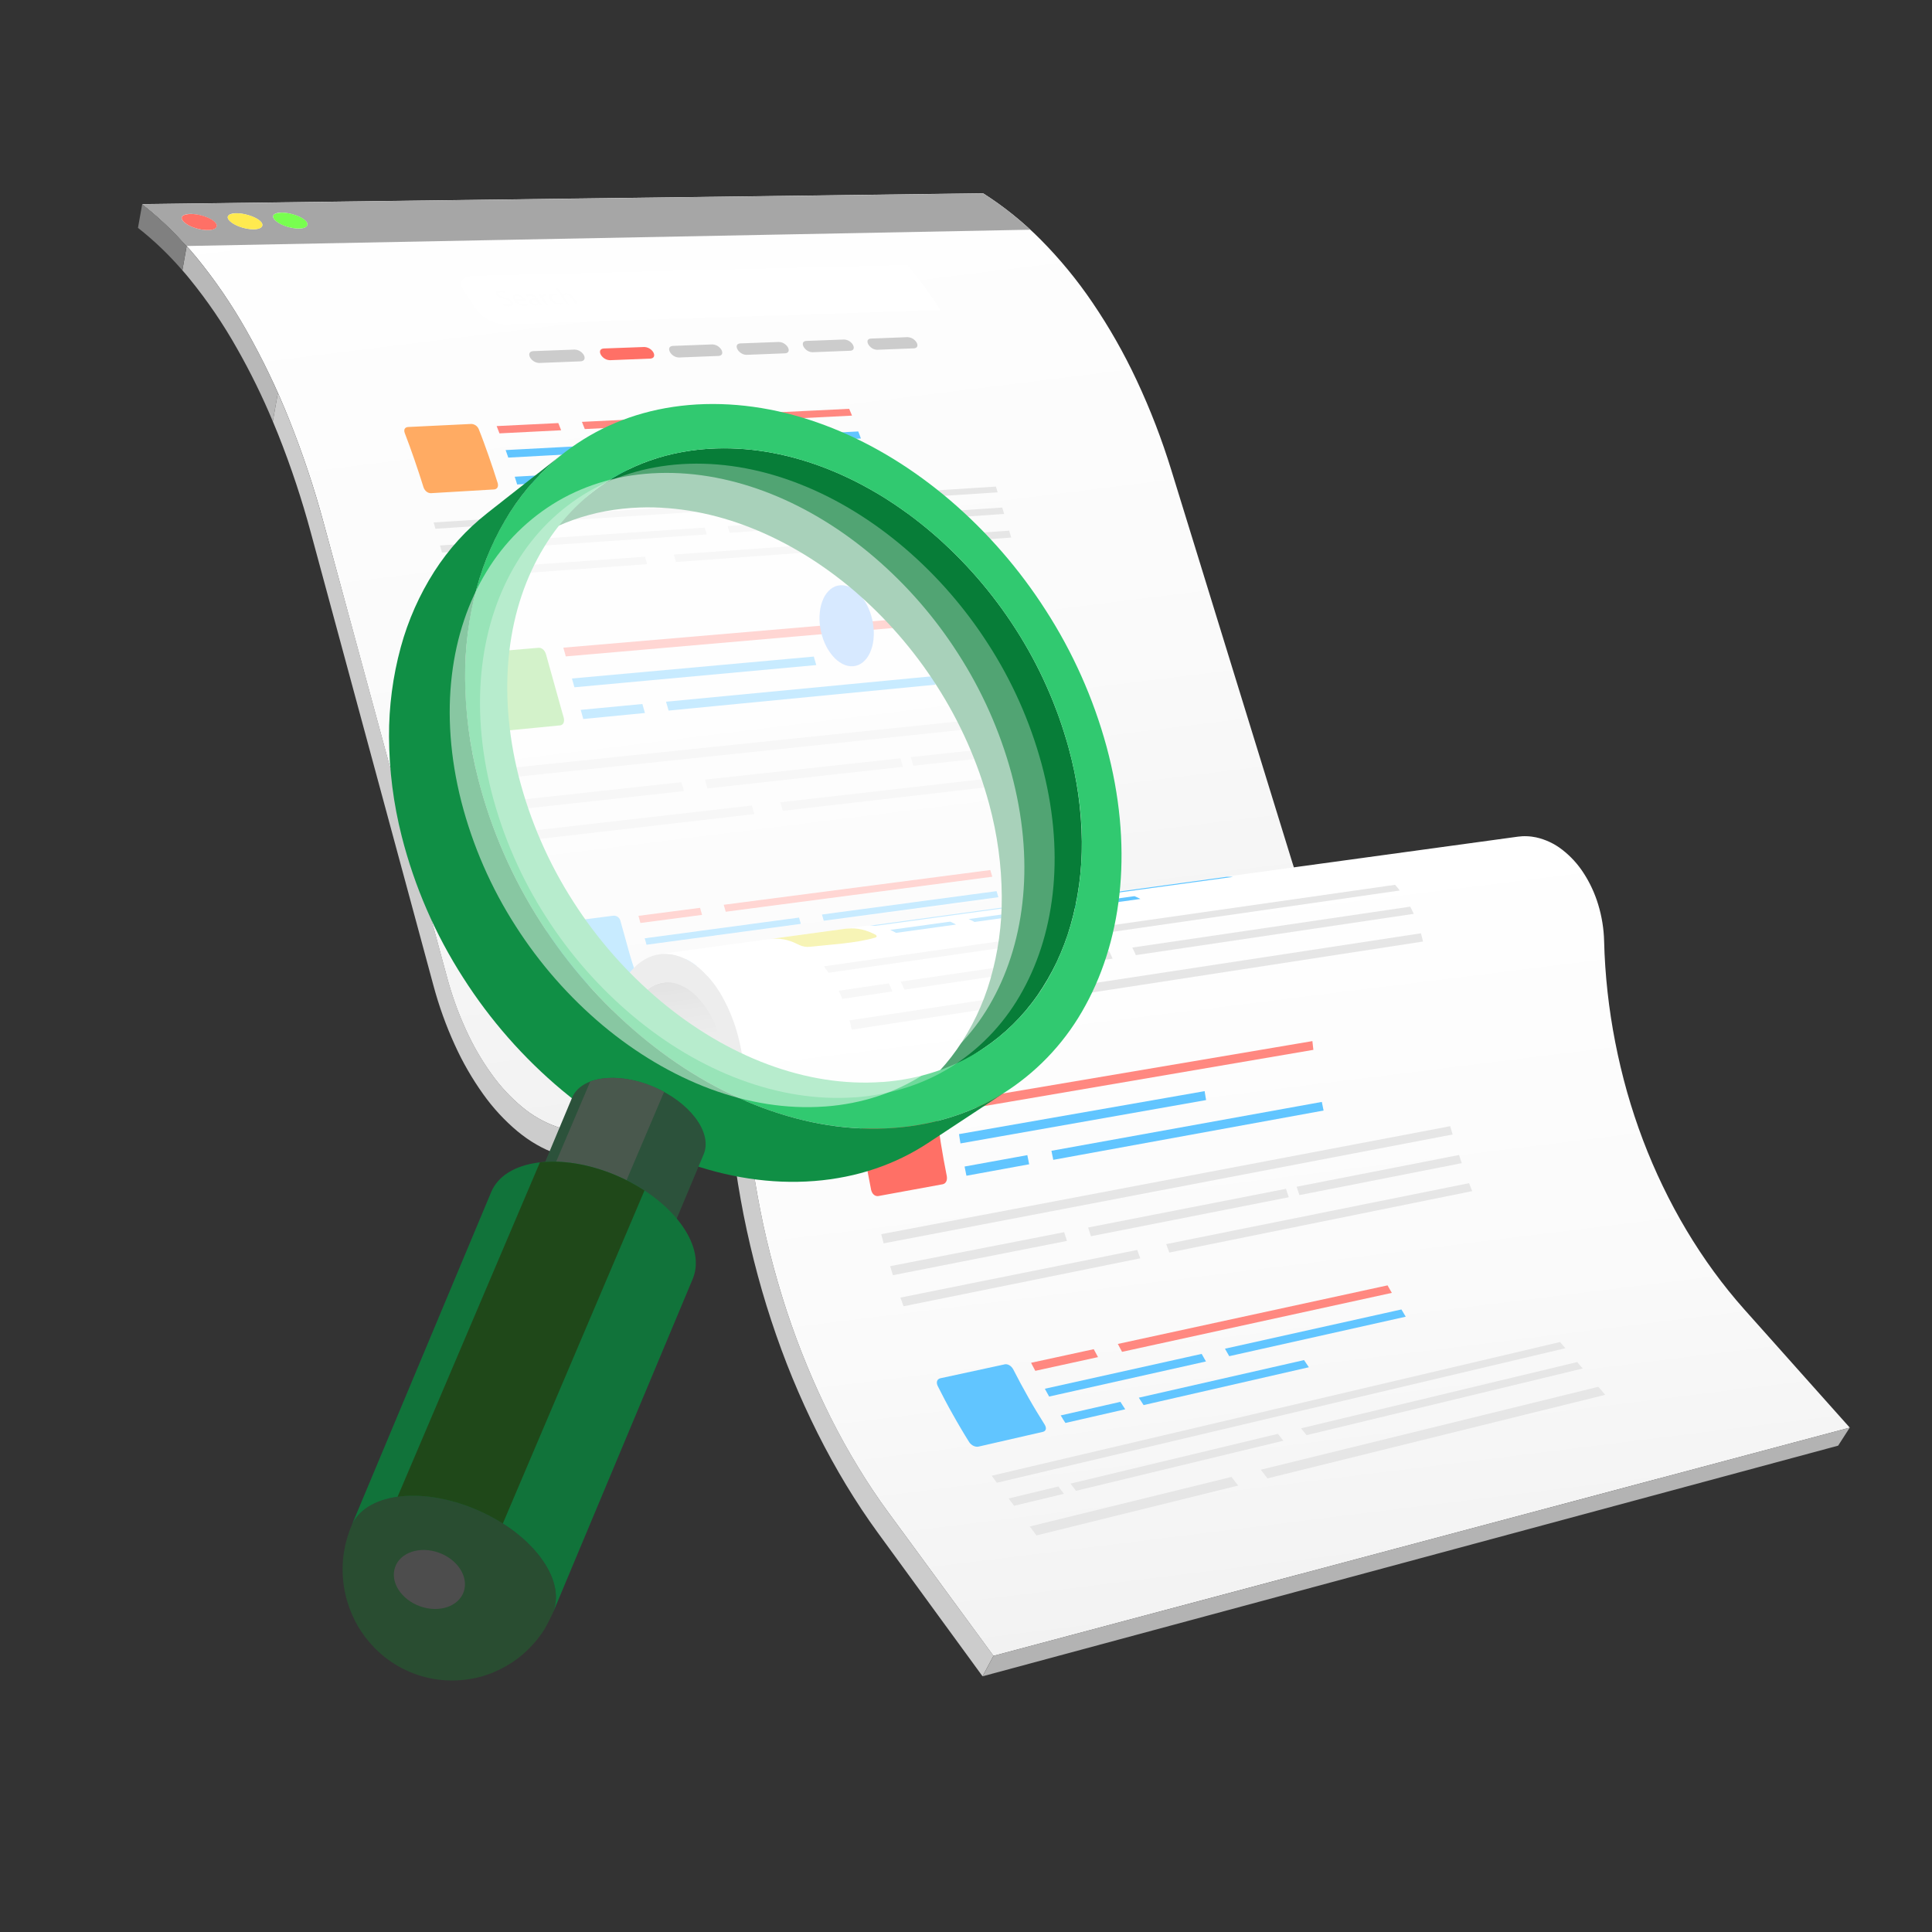 <svg width="48" height="48" viewBox="0 0 48 48" fill="none" xmlns="http://www.w3.org/2000/svg">
<rect x="0" y="0" width="48" height="48" fill="#333333" stroke="none"/>
<path d="M35.282 24.584L14.175 28.025C14.147 28.029 14.119 28.032 14.09 28.033C14.062 28.034 14.033 28.034 14.004 28.031C13.975 28.028 13.945 28.024 13.916 28.017C13.886 28.011 13.856 28.003 13.827 27.993C13.516 27.883 13.227 27.718 12.973 27.506C12.685 27.267 12.43 26.992 12.212 26.687C11.965 26.345 11.753 25.978 11.578 25.593C11.383 25.167 11.224 24.726 11.103 24.273C10.908 23.556 10.666 22.663 10.4 21.684C10.135 20.704 9.847 19.647 9.56 18.589L8.729 15.527L8.047 13.013C7.81 12.133 7.521 11.267 7.183 10.421C6.878 9.656 6.521 8.913 6.115 8.198C5.756 7.564 5.345 6.962 4.885 6.399C4.454 5.878 4.001 5.433 3.533 5.071L24.425 4.802C24.943 5.132 25.424 5.519 25.858 5.956C26.333 6.435 26.764 6.959 27.143 7.519C27.559 8.131 27.925 8.775 28.239 9.446C28.58 10.173 28.869 10.924 29.105 11.693C29.289 12.291 29.521 13.041 29.776 13.868C30.03 14.696 30.311 15.606 30.592 16.516C30.873 17.427 31.157 18.346 31.416 19.188C31.676 20.031 31.915 20.803 32.105 21.421C32.225 21.814 32.385 22.194 32.58 22.555C32.761 22.89 32.979 23.202 33.229 23.487C33.461 23.751 33.726 23.982 34.019 24.174C34.294 24.355 34.597 24.488 34.914 24.57C34.946 24.578 34.977 24.584 35.008 24.588C35.039 24.593 35.07 24.596 35.101 24.597C35.132 24.597 35.163 24.597 35.192 24.597C35.222 24.597 35.252 24.589 35.282 24.584Z" fill="url(#paint0_linear_2445_11877)"/>
<path d="M5.164 5.717C4.779 5.713 4.41 5.473 4.54 5.363C4.717 5.217 5.417 5.43 5.382 5.619C5.371 5.678 5.29 5.715 5.164 5.717ZM6.305 5.698C5.925 5.693 5.555 5.454 5.683 5.346C5.854 5.2 6.548 5.411 6.518 5.6C6.508 5.659 6.428 5.695 6.304 5.697L6.305 5.698ZM7.429 5.679C7.055 5.674 6.685 5.437 6.808 5.33C6.974 5.185 7.662 5.395 7.636 5.583C7.627 5.641 7.549 5.677 7.427 5.679H7.429ZM4.638 6.112L25.597 5.707C25.503 5.621 25.408 5.536 25.312 5.455C25.216 5.374 25.119 5.295 25.022 5.22C24.925 5.145 24.826 5.073 24.727 5.004C24.627 4.935 24.527 4.868 24.426 4.804L3.534 5.073C3.629 5.145 3.723 5.222 3.816 5.302C3.909 5.383 4.002 5.466 4.094 5.552C4.187 5.639 4.278 5.729 4.369 5.823C4.459 5.916 4.549 6.012 4.638 6.112H4.638Z" fill="#A6A6A6"/>
<path d="M26.417 17.654L12.465 19.103C12.471 19.122 12.476 19.141 12.481 19.16C12.486 19.179 12.492 19.198 12.497 19.217C12.502 19.236 12.508 19.255 12.513 19.274C12.518 19.293 12.523 19.312 12.528 19.331L26.48 17.861C26.474 17.844 26.469 17.826 26.464 17.809C26.459 17.792 26.454 17.775 26.449 17.758C26.444 17.74 26.438 17.723 26.433 17.706C26.428 17.689 26.423 17.671 26.417 17.654V17.654Z" fill="#E6E6E6"/>
<path d="M26.634 18.375L22.63 18.812C22.635 18.83 22.64 18.848 22.645 18.866L22.66 18.919C22.666 18.937 22.671 18.954 22.676 18.971C22.681 18.989 22.686 19.006 22.691 19.024L26.696 18.581L26.681 18.53C26.676 18.513 26.67 18.496 26.665 18.479L26.651 18.426C26.646 18.409 26.641 18.392 26.636 18.375L26.634 18.375Z" fill="#E6E6E6"/>
<path d="M22.369 18.841L17.515 19.371C17.52 19.389 17.525 19.407 17.53 19.425C17.535 19.443 17.541 19.461 17.546 19.479L17.561 19.533C17.567 19.551 17.572 19.569 17.577 19.587L22.43 19.05C22.425 19.033 22.42 19.015 22.415 18.998C22.41 18.981 22.405 18.963 22.399 18.944L22.384 18.891C22.379 18.874 22.374 18.856 22.369 18.837V18.841Z" fill="#E6E6E6"/>
<path d="M16.929 19.434L12.685 19.898C12.69 19.916 12.695 19.935 12.7 19.954C12.706 19.973 12.711 19.991 12.716 20.01C12.721 20.029 12.726 20.048 12.731 20.066C12.736 20.085 12.742 20.104 12.747 20.122L16.992 19.653C16.987 19.635 16.982 19.617 16.976 19.599C16.971 19.581 16.966 19.563 16.961 19.545C16.955 19.527 16.951 19.509 16.945 19.491L16.93 19.437L16.929 19.434Z" fill="#E6E6E6"/>
<path d="M26.846 19.082L19.389 19.934C19.394 19.952 19.399 19.97 19.404 19.987L19.419 20.039C19.424 20.057 19.429 20.074 19.434 20.092C19.439 20.109 19.444 20.127 19.449 20.144L26.905 19.281C26.9 19.265 26.895 19.248 26.89 19.232C26.885 19.215 26.88 19.198 26.875 19.182C26.87 19.165 26.865 19.149 26.86 19.132C26.855 19.116 26.85 19.099 26.845 19.082H26.846Z" fill="#E6E6E6"/>
<path d="M18.679 20.015L12.899 20.676L12.915 20.73C12.919 20.749 12.925 20.767 12.93 20.784L12.945 20.839C12.95 20.857 12.955 20.875 12.96 20.893L18.74 20.224L18.725 20.171C18.72 20.154 18.715 20.136 18.71 20.119L18.695 20.066L18.679 20.012V20.015Z" fill="#E6E6E6"/>
<path d="M13.383 16.094L11.81 16.228C11.733 16.24 11.698 16.309 11.721 16.409L11.83 16.803L11.94 17.203C11.977 17.337 12.014 17.471 12.052 17.606C12.089 17.741 12.126 17.877 12.164 18.012C12.196 18.113 12.268 18.177 12.348 18.175L13.921 18.021C13.996 18.008 14.03 17.935 14.006 17.834C13.968 17.7 13.931 17.566 13.893 17.433C13.856 17.299 13.819 17.167 13.782 17.034C13.745 16.902 13.709 16.77 13.672 16.639L13.563 16.249C13.527 16.137 13.447 16.09 13.383 16.094V16.094Z" fill="#82DB67"/>
<path d="M22.751 15.344L13.997 16.091C14.002 16.109 14.007 16.127 14.011 16.145L14.027 16.199L14.042 16.253L14.057 16.308L22.812 15.548L22.797 15.497C22.792 15.48 22.787 15.463 22.782 15.446L22.767 15.395L22.752 15.344H22.751Z" fill="#FF8880"/>
<path d="M20.217 16.313L14.21 16.857C14.215 16.875 14.22 16.893 14.225 16.911C14.23 16.928 14.236 16.948 14.241 16.965C14.246 16.982 14.251 17.002 14.256 17.02C14.261 17.039 14.267 17.058 14.272 17.075L20.279 16.523C20.274 16.505 20.268 16.487 20.263 16.469C20.258 16.45 20.253 16.433 20.248 16.415C20.243 16.396 20.237 16.379 20.232 16.36C20.227 16.342 20.222 16.325 20.217 16.306L20.217 16.313Z" fill="#61C5FF"/>
<path d="M23.18 16.8L16.548 17.434C16.553 17.453 16.558 17.471 16.564 17.49C16.569 17.508 16.575 17.527 16.58 17.544C16.585 17.561 16.59 17.581 16.595 17.598C16.6 17.615 16.606 17.635 16.611 17.654L23.243 17.01L23.227 16.956C23.222 16.938 23.216 16.92 23.211 16.901C23.206 16.883 23.201 16.866 23.196 16.847C23.191 16.828 23.185 16.812 23.18 16.795V16.8Z" fill="#61C5FF"/>
<path d="M15.96 17.491L14.428 17.637C14.433 17.656 14.439 17.675 14.444 17.693C14.449 17.712 14.454 17.731 14.46 17.75L14.476 17.806C14.481 17.825 14.486 17.844 14.491 17.863L16.023 17.714C16.017 17.695 16.012 17.677 16.007 17.658C16.002 17.639 15.996 17.621 15.991 17.602L15.975 17.547C15.97 17.528 15.965 17.509 15.96 17.491Z" fill="#61C5FF"/>
<path d="M24.744 12.089L10.774 12.98C10.778 12.993 10.781 13.007 10.785 13.019C10.789 13.03 10.792 13.046 10.796 13.058C10.8 13.07 10.803 13.085 10.806 13.098L10.818 13.137L24.787 12.232C24.783 12.22 24.779 12.208 24.776 12.196C24.772 12.184 24.768 12.172 24.765 12.16C24.761 12.148 24.758 12.136 24.754 12.124C24.751 12.113 24.747 12.101 24.744 12.089Z" fill="#E6E6E6"/>
<path d="M12.145 13.471L10.933 13.552L10.945 13.596L10.957 13.639C10.961 13.653 10.965 13.668 10.969 13.683L10.981 13.727L12.193 13.644L12.181 13.6C12.177 13.586 12.173 13.571 12.169 13.557L12.157 13.513C12.153 13.499 12.149 13.485 12.145 13.471V13.471Z" fill="#E6E6E6"/>
<path d="M17.509 13.109L12.437 13.451L12.449 13.494L12.461 13.537C12.465 13.552 12.469 13.566 12.473 13.581L12.485 13.624L17.558 13.276C17.554 13.262 17.549 13.249 17.546 13.234L17.534 13.192L17.521 13.15L17.509 13.109Z" fill="#E6E6E6"/>
<path d="M24.901 12.61L18.078 13.07L18.09 13.111L18.102 13.153L18.114 13.195C18.118 13.209 18.122 13.222 18.126 13.237L24.948 12.769L24.936 12.729L24.924 12.689L24.912 12.649C24.908 12.636 24.905 12.622 24.901 12.61V12.61Z" fill="#E6E6E6"/>
<path d="M16.023 13.832L11.107 14.184L11.12 14.231C11.124 14.246 11.129 14.262 11.133 14.278L11.146 14.326C11.151 14.342 11.155 14.358 11.159 14.374L16.075 14.015C16.07 13.999 16.066 13.984 16.062 13.968C16.057 13.953 16.053 13.938 16.049 13.922C16.044 13.907 16.04 13.892 16.035 13.876L16.023 13.831V13.832Z" fill="#E6E6E6"/>
<path d="M25.073 13.184L16.742 13.779C16.746 13.794 16.75 13.809 16.755 13.825L16.768 13.87L16.781 13.916C16.785 13.931 16.79 13.947 16.794 13.962L25.124 13.355L25.11 13.312L25.097 13.268C25.093 13.254 25.089 13.24 25.084 13.226L25.072 13.183L25.073 13.184Z" fill="#E6E6E6"/>
<path d="M11.708 10.533L10.135 10.609C10.074 10.615 10.021 10.657 10.055 10.756C10.097 10.864 10.137 10.974 10.178 11.085C10.218 11.197 10.258 11.308 10.297 11.421C10.336 11.533 10.374 11.647 10.412 11.762C10.45 11.876 10.486 11.992 10.523 12.109C10.554 12.196 10.625 12.253 10.705 12.253L12.279 12.16C12.355 12.151 12.389 12.089 12.365 12.002C12.329 11.886 12.292 11.772 12.254 11.659C12.217 11.546 12.178 11.433 12.139 11.322C12.1 11.21 12.059 11.1 12.02 10.99C11.981 10.881 11.938 10.774 11.896 10.666C11.881 10.627 11.856 10.595 11.822 10.571C11.789 10.548 11.75 10.534 11.71 10.533L11.708 10.533Z" fill="#FFAB63"/>
<path d="M16.401 10.979L12.562 11.182C12.568 11.198 12.573 11.213 12.579 11.229C12.584 11.245 12.59 11.26 12.595 11.275C12.601 11.291 12.606 11.307 12.612 11.322C12.617 11.338 12.623 11.354 12.628 11.369L16.468 11.161C16.462 11.146 16.457 11.131 16.451 11.115L16.435 11.07C16.429 11.055 16.424 11.039 16.418 11.024L16.401 10.979Z" fill="#61C5FF"/>
<path d="M21.323 10.719L16.973 10.949C16.979 10.964 16.984 10.979 16.99 10.994C16.995 11.009 17.001 11.024 17.006 11.039C17.012 11.054 17.017 11.069 17.023 11.085L17.039 11.13L21.389 10.895L21.373 10.851C21.367 10.836 21.362 10.821 21.357 10.806C21.351 10.792 21.346 10.777 21.34 10.762L21.323 10.719Z" fill="#61C5FF"/>
<path d="M14.249 11.76L12.788 11.844C12.793 11.86 12.798 11.876 12.803 11.892C12.808 11.908 12.813 11.924 12.819 11.94L12.834 11.989L12.849 12.037L14.311 11.952L14.296 11.904C14.29 11.888 14.285 11.872 14.28 11.856L14.265 11.808C14.259 11.792 14.254 11.776 14.249 11.76Z" fill="#61C5FF"/>
<path d="M18.755 11.502L14.697 11.734C14.702 11.75 14.707 11.766 14.712 11.782C14.717 11.798 14.722 11.814 14.727 11.83L14.744 11.877L14.759 11.924L18.817 11.687L18.802 11.64C18.796 11.625 18.791 11.609 18.786 11.594L18.771 11.547L18.755 11.501L18.755 11.502Z" fill="#61C5FF"/>
<path d="M21.097 10.157L14.458 10.481L14.476 10.526C14.482 10.54 14.488 10.555 14.493 10.57L14.511 10.615L14.529 10.66L21.168 10.326L21.151 10.284L21.133 10.241L21.115 10.198C21.109 10.184 21.104 10.171 21.097 10.156V10.157Z" fill="#FF8880"/>
<path d="M13.871 10.511L12.339 10.586L12.357 10.631L12.374 10.676C12.38 10.691 12.386 10.706 12.392 10.722L12.409 10.767L13.941 10.69L13.924 10.645C13.918 10.63 13.912 10.615 13.906 10.6L13.889 10.555C13.883 10.54 13.877 10.526 13.871 10.511Z" fill="#FF8880"/>
<path d="M16.887 27.583C16.858 27.588 16.83 27.59 16.801 27.591C16.772 27.593 16.743 27.592 16.714 27.59C16.684 27.587 16.654 27.583 16.625 27.577C16.595 27.57 16.564 27.562 16.535 27.553L16.487 27.537L16.439 27.52L16.392 27.501L16.344 27.482C16.316 27.467 16.316 27.467 16.311 27.443C16.34 27.419 16.34 27.419 17.958 27.158C18.038 27.148 18.119 27.156 18.196 27.182C18.211 27.189 18.227 27.195 18.243 27.201L18.291 27.219L18.339 27.236L18.387 27.252C18.417 27.261 18.447 27.269 18.478 27.275C18.536 27.287 18.596 27.291 18.655 27.289C18.684 27.288 18.713 27.285 18.741 27.28L16.887 27.583Z" fill="#B85CFF"/>
<path d="M27.361 25.658L18.588 27.075L18.622 27.09L18.656 27.104L18.69 27.118L18.724 27.131L27.5 25.709L27.465 25.697L27.43 25.685L27.395 25.672L27.361 25.658H27.361Z" fill="#FF7066"/>
<path d="M25.105 26.23L19.073 27.213C19.084 27.213 19.095 27.213 19.107 27.213L19.141 27.212L19.174 27.209C19.185 27.209 19.196 27.206 19.207 27.204L25.241 26.221C25.23 26.222 25.218 26.224 25.207 26.225C25.195 26.226 25.184 26.227 25.173 26.228L25.138 26.23L25.105 26.23Z" fill="#61C5FF"/>
<path d="M28.242 23.254L14.306 25.279C14.313 25.294 14.32 25.309 14.328 25.324C14.335 25.339 14.342 25.354 14.35 25.369L14.372 25.413L14.395 25.457L28.333 23.415C28.325 23.401 28.317 23.387 28.31 23.375C28.302 23.363 28.295 23.348 28.287 23.335C28.28 23.322 28.272 23.308 28.265 23.295C28.257 23.282 28.25 23.268 28.242 23.254H28.242Z" fill="#E6E6E6"/>
<path d="M15.845 25.695L14.633 25.876C14.641 25.89 14.649 25.903 14.658 25.916C14.666 25.929 14.675 25.943 14.684 25.956L14.711 25.995L14.738 26.034L15.95 25.851L15.923 25.813L15.897 25.774C15.888 25.761 15.88 25.747 15.87 25.735C15.86 25.722 15.853 25.707 15.845 25.695Z" fill="#E6E6E6"/>
<path d="M21.205 24.895L16.137 25.653L16.164 25.692L16.189 25.732L16.216 25.77L16.243 25.809L21.311 25.046C21.302 25.034 21.294 25.021 21.284 25.009L21.258 24.971L21.231 24.934L21.205 24.895Z" fill="#E6E6E6"/>
<path d="M28.574 23.792L21.772 24.808L21.797 24.847L21.824 24.884C21.833 24.897 21.841 24.909 21.851 24.921C21.86 24.934 21.868 24.946 21.877 24.958L28.68 23.933L28.654 23.898C28.645 23.887 28.636 23.875 28.627 23.863L28.6 23.828L28.574 23.792H28.574Z" fill="#E6E6E6"/>
<path d="M19.918 25.647L15.001 26.401L15.028 26.435L15.054 26.47L15.081 26.503L15.11 26.537L20.028 25.779L19.999 25.747L19.971 25.714L19.943 25.681L19.914 25.648L19.918 25.647Z" fill="#E6E6E6"/>
<path d="M28.951 24.262L20.638 25.537L20.665 25.57L20.693 25.603L20.721 25.635L20.75 25.667L29.065 24.384L29.036 24.354L29.007 24.324C28.997 24.314 28.988 24.303 28.978 24.293C28.969 24.283 28.959 24.273 28.95 24.262H28.951Z" fill="#E6E6E6"/>
<path d="M15.241 22.75L13.669 22.953C13.591 22.968 13.553 23.029 13.572 23.111L13.629 23.321C13.648 23.389 13.667 23.457 13.685 23.524C13.703 23.59 13.721 23.655 13.739 23.719C13.756 23.783 13.774 23.846 13.79 23.909C13.802 23.951 13.814 23.993 13.826 24.035C13.839 24.076 13.851 24.118 13.864 24.16C13.877 24.201 13.89 24.241 13.903 24.282C13.915 24.324 13.93 24.364 13.943 24.404C13.978 24.493 14.053 24.546 14.134 24.54L15.706 24.319C15.781 24.304 15.813 24.238 15.784 24.147C15.77 24.108 15.757 24.068 15.744 24.027C15.73 23.987 15.717 23.946 15.705 23.906C15.692 23.866 15.678 23.825 15.667 23.783C15.656 23.741 15.643 23.7 15.631 23.658C15.614 23.598 15.597 23.536 15.579 23.472C15.562 23.409 15.544 23.345 15.526 23.279L15.47 23.079C15.451 23.011 15.432 22.942 15.412 22.872C15.402 22.834 15.379 22.802 15.348 22.78C15.316 22.758 15.279 22.747 15.241 22.751L15.241 22.75Z" fill="#61C5FF"/>
<path d="M19.851 22.797L16.018 23.312C16.022 23.325 16.026 23.339 16.029 23.352L16.041 23.392L16.052 23.433L16.063 23.472L19.896 22.953C19.893 22.941 19.889 22.927 19.886 22.915L19.874 22.876L19.863 22.837C19.859 22.824 19.855 22.81 19.852 22.797H19.851Z" fill="#61C5FF"/>
<path d="M24.759 22.14L20.422 22.721L20.433 22.76L20.444 22.799L20.455 22.838L20.466 22.876L24.804 22.291L24.793 22.253C24.789 22.241 24.785 22.228 24.782 22.216L24.77 22.178C24.767 22.165 24.763 22.153 24.759 22.14Z" fill="#61C5FF"/>
<path d="M17.664 23.744L16.204 23.946L16.221 23.996L16.238 24.047C16.244 24.063 16.25 24.08 16.255 24.096L16.273 24.146L17.733 23.942L17.715 23.893C17.709 23.877 17.703 23.86 17.698 23.844C17.692 23.827 17.686 23.811 17.68 23.794C17.675 23.777 17.669 23.761 17.664 23.744Z" fill="#61C5FF"/>
<path d="M22.159 23.122L18.111 23.682L18.128 23.732C18.134 23.748 18.139 23.765 18.145 23.782C18.151 23.798 18.157 23.814 18.162 23.831L18.18 23.88L22.227 23.314C22.221 23.298 22.215 23.283 22.21 23.267C22.204 23.251 22.198 23.235 22.192 23.219C22.187 23.203 22.181 23.187 22.175 23.171C22.17 23.154 22.164 23.138 22.159 23.122Z" fill="#61C5FF"/>
<path d="M24.604 21.616L17.981 22.479C17.985 22.493 17.989 22.508 17.993 22.523C17.997 22.537 18.002 22.552 18.006 22.566C18.009 22.58 18.014 22.595 18.018 22.609C18.022 22.624 18.026 22.638 18.03 22.652L24.653 21.782L24.641 21.742C24.637 21.728 24.633 21.715 24.629 21.7C24.624 21.686 24.621 21.673 24.616 21.659C24.612 21.644 24.608 21.631 24.604 21.617V21.616Z" fill="#FF8880"/>
<path d="M17.393 22.555L15.862 22.754C15.866 22.769 15.87 22.784 15.875 22.799L15.887 22.843C15.891 22.858 15.895 22.872 15.899 22.887L15.911 22.931L17.442 22.73C17.438 22.715 17.434 22.701 17.43 22.686C17.425 22.672 17.422 22.657 17.417 22.643L17.405 22.599C17.401 22.585 17.397 22.57 17.393 22.555Z" fill="#FF8880"/>
<path d="M13.304 7.444C13.17 7.45 13.2 7.498 13.229 7.525C13.273 7.569 13.357 7.563 13.355 7.515C13.355 7.506 13.351 7.498 13.346 7.491L13.338 7.479L13.33 7.467L13.322 7.455L13.314 7.443L13.304 7.444ZM12.85 7.353C12.799 7.356 12.786 7.384 12.811 7.434L12.988 7.429C12.973 7.405 12.953 7.386 12.929 7.372C12.905 7.359 12.878 7.352 12.85 7.352V7.353ZM13.03 7.602C12.816 7.602 12.706 7.402 12.755 7.344C12.814 7.277 13.014 7.338 13.069 7.463L12.835 7.47C12.863 7.511 12.904 7.541 12.952 7.554C12.999 7.568 13.05 7.565 13.095 7.545L13.13 7.581C13.098 7.595 13.064 7.602 13.03 7.602ZM13.093 7.367L13.057 7.335C13.077 7.319 13.238 7.253 13.352 7.414C13.357 7.423 13.363 7.431 13.369 7.44L13.386 7.465L13.403 7.492L13.421 7.518C13.439 7.545 13.453 7.565 13.469 7.584L13.416 7.585L13.389 7.551H13.387C13.369 7.624 13.213 7.602 13.158 7.519C13.128 7.472 13.126 7.416 13.29 7.41V7.409V7.407C13.269 7.378 13.237 7.357 13.201 7.35C13.166 7.343 13.129 7.351 13.099 7.37L13.093 7.367ZM13.467 7.359H13.469C13.463 7.335 13.465 7.294 13.537 7.299L13.546 7.31L13.553 7.322L13.561 7.333L13.569 7.345C13.513 7.337 13.479 7.365 13.524 7.432L13.548 7.468L13.573 7.505L13.597 7.541L13.621 7.578L13.561 7.58L13.53 7.532L13.498 7.485L13.467 7.438C13.456 7.423 13.446 7.407 13.435 7.391C13.412 7.358 13.395 7.335 13.375 7.308L13.428 7.306L13.467 7.36L13.467 7.359ZM13.922 7.576C13.726 7.574 13.584 7.383 13.655 7.318C13.695 7.283 13.784 7.289 13.835 7.304C13.839 7.315 13.844 7.331 13.847 7.342C13.756 7.315 13.662 7.333 13.716 7.426C13.77 7.518 13.89 7.561 13.97 7.52C13.981 7.531 13.995 7.547 14.006 7.557C13.979 7.569 13.951 7.575 13.922 7.576H13.922ZM12.619 7.572C12.727 7.566 12.672 7.498 12.652 7.48C12.618 7.454 12.577 7.438 12.535 7.431C12.469 7.416 12.402 7.394 12.353 7.346C12.305 7.297 12.296 7.233 12.403 7.223C12.447 7.219 12.491 7.224 12.534 7.237C12.537 7.249 12.541 7.264 12.545 7.277C12.475 7.254 12.364 7.252 12.39 7.31C12.412 7.359 12.485 7.377 12.538 7.39C12.591 7.402 12.706 7.43 12.743 7.52C12.787 7.626 12.612 7.63 12.507 7.593L12.495 7.55C12.535 7.565 12.577 7.572 12.619 7.572ZM14.083 7.564C14.061 7.531 14.039 7.497 14.016 7.464C13.993 7.431 13.971 7.397 13.948 7.365C13.925 7.332 13.903 7.299 13.88 7.267C13.857 7.234 13.834 7.202 13.811 7.17L13.871 7.168L13.901 7.209L13.93 7.251C13.94 7.265 13.949 7.278 13.959 7.292C13.969 7.307 13.979 7.319 13.988 7.334C13.992 7.259 14.138 7.264 14.228 7.363C14.236 7.371 14.246 7.384 14.253 7.394L14.28 7.434L14.307 7.475L14.333 7.515L14.36 7.556L14.3 7.558C14.292 7.545 14.283 7.531 14.274 7.518L14.247 7.479L14.22 7.44L14.194 7.401C14.121 7.299 14.023 7.314 14.015 7.356C14.014 7.363 14.015 7.371 14.017 7.378C14.02 7.386 14.023 7.392 14.028 7.398L14.055 7.439C14.064 7.453 14.074 7.466 14.082 7.48L14.108 7.521C14.118 7.535 14.127 7.548 14.135 7.563L14.075 7.564H14.083ZM22.541 6.583L11.733 6.854C11.368 6.892 11.446 7.105 11.525 7.229C11.55 7.264 11.575 7.301 11.6 7.337C11.625 7.373 11.65 7.41 11.675 7.447C11.7 7.484 11.724 7.521 11.749 7.558C11.773 7.596 11.798 7.633 11.822 7.671C12.009 7.917 12.246 8.043 12.546 8.059L24.649 7.662C24.977 7.617 24.86 7.38 24.794 7.279C24.99 7.607 24.732 7.655 24.649 7.662L23.371 7.704C23.305 7.603 23.238 7.505 23.171 7.408C23.103 7.311 23.035 7.215 22.966 7.121C22.897 7.028 22.827 6.936 22.757 6.846C22.686 6.756 22.615 6.668 22.543 6.583L22.541 6.583Z" fill="white"/>
<path d="M14.277 8.685L13.245 8.724C13.109 8.735 13.133 8.866 13.221 8.945C13.269 8.991 13.332 9.016 13.398 9.018L14.43 8.977C14.557 8.966 14.55 8.842 14.452 8.756C14.403 8.712 14.341 8.687 14.277 8.685Z" fill="#CCCCCC"/>
<path d="M16.008 8.621L14.999 8.658C14.865 8.67 14.892 8.799 14.979 8.877C15.026 8.922 15.088 8.947 15.152 8.949L16.161 8.909C16.285 8.898 16.277 8.777 16.18 8.69C16.132 8.648 16.071 8.623 16.008 8.621Z" fill="#FF7066"/>
<path d="M17.7 8.557L16.713 8.594C16.584 8.606 16.61 8.733 16.696 8.811C16.743 8.855 16.804 8.88 16.867 8.882L17.855 8.843C17.977 8.832 17.967 8.712 17.871 8.627C17.824 8.584 17.764 8.56 17.701 8.557H17.7Z" fill="#CCCCCC"/>
<path d="M19.355 8.496L18.39 8.532C18.259 8.543 18.291 8.67 18.376 8.746C18.422 8.789 18.482 8.814 18.544 8.816L19.509 8.778C19.628 8.767 19.617 8.648 19.521 8.564C19.475 8.523 19.416 8.498 19.355 8.496Z" fill="#CCCCCC"/>
<path d="M20.974 8.435L20.03 8.47C19.902 8.482 19.935 8.606 20.019 8.682C20.064 8.725 20.123 8.749 20.184 8.751L21.128 8.714C21.244 8.704 21.232 8.586 21.138 8.503C21.093 8.462 21.034 8.438 20.974 8.435Z" fill="#CCCCCC"/>
<path d="M22.558 8.376L21.634 8.412C21.509 8.424 21.543 8.548 21.626 8.621C21.67 8.663 21.728 8.688 21.789 8.69L22.712 8.654C22.826 8.643 22.813 8.527 22.719 8.445C22.674 8.404 22.617 8.381 22.558 8.378V8.376Z" fill="#CCCCCC"/>
<path d="M4.733 5.316C4.449 5.328 4.498 5.447 4.572 5.516C4.803 5.731 5.396 5.793 5.385 5.602C5.378 5.467 5.024 5.312 4.733 5.316H4.733Z" fill="#FF7066"/>
<path d="M5.869 5.3C5.59 5.311 5.641 5.43 5.715 5.498C5.947 5.711 6.532 5.773 6.519 5.583C6.509 5.448 6.157 5.295 5.869 5.3Z" fill="#FFEA4F"/>
<path d="M6.992 5.284C6.716 5.295 6.769 5.413 6.844 5.481C7.076 5.692 7.655 5.754 7.637 5.565C7.625 5.432 7.275 5.279 6.992 5.284Z" fill="#78FF4F"/>
<path d="M16.474 24.411L37.788 21.392C37.643 21.413 37.505 21.467 37.382 21.549C37.254 21.635 37.142 21.745 37.052 21.873C36.953 22.015 36.876 22.172 36.824 22.338C36.765 22.524 36.731 22.718 36.722 22.913C36.722 22.932 36.72 22.955 36.719 22.98C36.718 23.005 36.717 23.034 36.715 23.061C36.714 23.088 36.713 23.115 36.712 23.142C36.71 23.169 36.709 23.19 36.708 23.209C36.698 23.461 36.655 23.71 36.58 23.951C36.515 24.163 36.419 24.364 36.294 24.548C36.184 24.711 36.046 24.853 35.886 24.965C35.737 25.07 35.567 25.14 35.388 25.171L14.29 28.706C14.461 28.675 14.622 28.6 14.756 28.486C14.909 28.356 15.037 28.197 15.133 28.018C15.248 27.804 15.334 27.575 15.389 27.337C15.454 27.057 15.489 26.77 15.492 26.482C15.492 26.461 15.492 26.434 15.492 26.405C15.492 26.376 15.492 26.344 15.494 26.312C15.495 26.281 15.494 26.248 15.495 26.219C15.497 26.19 15.495 26.163 15.495 26.142C15.498 25.919 15.525 25.696 15.577 25.479C15.622 25.293 15.692 25.115 15.785 24.949C15.863 24.808 15.966 24.683 16.09 24.582C16.201 24.491 16.334 24.433 16.474 24.411Z" fill="url(#paint1_linear_2445_11877)"/>
<path d="M6.116 8.199C5.757 7.565 5.345 6.963 4.885 6.4C4.803 6.301 4.721 6.206 4.638 6.113L4.531 6.715C4.594 6.787 4.657 6.861 4.718 6.937C5.156 7.476 5.549 8.053 5.89 8.66C6.222 9.244 6.518 9.849 6.778 10.469L6.904 9.762C6.668 9.228 6.404 8.706 6.116 8.199Z" fill="#B8B8B8"/>
<path d="M24.319 40.641C24.117 40.367 23.853 40.005 23.571 39.622L22.73 38.474C22.465 38.113 22.23 37.793 22.07 37.575C21.807 37.216 21.556 36.839 21.317 36.445C21.078 36.052 20.853 35.645 20.641 35.224C20.429 34.802 20.231 34.37 20.048 33.924C19.864 33.479 19.697 33.027 19.544 32.565C19.392 32.102 19.256 31.633 19.135 31.157C19.015 30.682 18.911 30.2 18.823 29.715C18.735 29.23 18.663 28.743 18.609 28.255C18.556 27.768 18.517 27.279 18.497 26.794C18.482 26.433 18.427 26.074 18.334 25.725C18.248 25.404 18.125 25.094 17.966 24.803C17.828 24.547 17.652 24.314 17.444 24.113C17.25 23.932 17.039 23.803 16.818 23.74C16.599 23.674 16.364 23.685 16.152 23.771C15.947 23.854 15.763 24.005 15.607 24.212C15.451 24.419 15.325 24.68 15.235 24.984C15.14 25.319 15.09 25.665 15.087 26.013C15.087 26.034 15.087 26.06 15.087 26.089C15.087 26.118 15.087 26.15 15.085 26.182C15.083 26.214 15.085 26.245 15.085 26.275C15.085 26.304 15.085 26.329 15.085 26.351C15.083 26.611 15.046 26.87 14.974 27.12C14.918 27.323 14.825 27.515 14.7 27.684C14.585 27.832 14.451 27.938 14.304 27.992C14.151 28.047 13.984 28.047 13.831 27.992C13.52 27.882 13.231 27.717 12.976 27.505C12.689 27.266 12.434 26.991 12.216 26.686C11.969 26.343 11.757 25.977 11.582 25.592C11.387 25.166 11.228 24.724 11.107 24.272C10.912 23.555 10.67 22.662 10.404 21.683C10.139 20.703 9.851 19.646 9.564 18.588L8.733 15.526L8.047 13.013C7.809 12.133 7.521 11.267 7.183 10.421C7.093 10.197 7 9.977 6.904 9.762L6.778 10.469C6.822 10.573 6.865 10.679 6.908 10.785C7.23 11.593 7.504 12.419 7.73 13.26C7.917 13.949 8.15 14.812 8.408 15.764C8.666 16.717 8.95 17.766 9.234 18.815L10.069 21.898C10.333 22.873 10.574 23.764 10.767 24.478C10.903 24.985 11.08 25.48 11.298 25.957C11.493 26.389 11.731 26.801 12.006 27.186C12.25 27.529 12.536 27.838 12.858 28.108C13.162 28.358 13.485 28.546 13.817 28.661C14.02 28.735 14.243 28.736 14.447 28.664C14.643 28.593 14.822 28.454 14.975 28.258C15.127 28.062 15.254 27.807 15.343 27.508C15.439 27.174 15.489 26.829 15.492 26.482C15.492 26.46 15.492 26.434 15.492 26.405C15.492 26.375 15.492 26.343 15.494 26.312C15.495 26.28 15.494 26.248 15.495 26.219C15.497 26.189 15.495 26.163 15.495 26.142C15.498 25.879 15.536 25.618 15.608 25.366C15.667 25.157 15.763 24.961 15.892 24.787C16.009 24.632 16.149 24.519 16.303 24.457C16.463 24.394 16.639 24.387 16.803 24.438C16.98 24.494 17.14 24.591 17.273 24.721C17.429 24.872 17.56 25.047 17.663 25.239C17.782 25.458 17.874 25.69 17.938 25.93C18.008 26.192 18.049 26.46 18.06 26.73C18.081 27.241 18.121 27.755 18.178 28.268C18.235 28.782 18.312 29.294 18.403 29.804C18.494 30.314 18.605 30.821 18.731 31.321C18.857 31.821 19 32.317 19.16 32.803C19.32 33.289 19.496 33.768 19.688 34.235C19.88 34.701 20.089 35.16 20.311 35.603C20.533 36.046 20.771 36.478 21.021 36.892C21.271 37.305 21.536 37.706 21.812 38.084L22.468 38.983L23.305 40.131L24.049 41.15C24.25 41.425 24.387 41.613 24.411 41.647L24.683 41.139L24.319 40.641Z" fill="#CCCCCC"/>
<path d="M3.533 5.072L3.428 5.661C3.828 5.976 4.197 6.329 4.53 6.716L4.637 6.114C4.301 5.733 3.932 5.384 3.533 5.072Z" fill="#808080"/>
<path d="M16.391 23.706L37.716 20.786C37.752 20.781 37.789 20.778 37.825 20.776C37.862 20.775 37.899 20.774 37.937 20.776C37.974 20.778 38.012 20.78 38.05 20.785C38.087 20.79 38.126 20.796 38.164 20.804C38.4 20.857 38.621 20.961 38.812 21.11C39.02 21.271 39.2 21.467 39.343 21.689C39.501 21.931 39.623 22.196 39.707 22.474C39.797 22.77 39.847 23.078 39.854 23.389C39.864 23.806 39.893 24.225 39.939 24.644C39.985 25.062 40.049 25.48 40.13 25.894C40.211 26.308 40.309 26.719 40.423 27.125C40.538 27.53 40.67 27.931 40.819 28.323C40.967 28.714 41.133 29.1 41.314 29.474C41.494 29.848 41.691 30.215 41.902 30.568C42.113 30.921 42.339 31.264 42.578 31.591C42.817 31.918 43.071 32.233 43.335 32.53L43.998 33.273L44.843 34.221C45.125 34.537 45.391 34.835 45.592 35.06C45.794 35.285 45.932 35.441 45.957 35.469L24.683 41.139L24.319 40.642C24.117 40.367 23.852 40.006 23.571 39.622L22.73 38.474C22.465 38.114 22.23 37.793 22.07 37.575C21.807 37.217 21.556 36.839 21.317 36.446C21.077 36.052 20.852 35.645 20.64 35.224C20.429 34.802 20.231 34.37 20.048 33.925C19.864 33.48 19.697 33.028 19.544 32.565C19.392 32.102 19.256 31.633 19.135 31.158C19.014 30.682 18.911 30.2 18.823 29.716C18.735 29.231 18.663 28.743 18.609 28.256C18.556 27.768 18.517 27.279 18.497 26.794C18.482 26.433 18.427 26.074 18.333 25.726C18.248 25.404 18.124 25.094 17.966 24.803C17.828 24.547 17.652 24.314 17.444 24.114C17.25 23.932 17.039 23.803 16.817 23.74C16.781 23.73 16.745 23.721 16.708 23.713C16.672 23.707 16.635 23.702 16.601 23.7C16.531 23.694 16.461 23.696 16.391 23.706L16.391 23.706Z" fill="url(#paint2_linear_2445_11877)"/>
<path d="M38.762 33.342L24.639 36.664L24.671 36.708L24.703 36.752L24.735 36.796L24.767 36.839L38.892 33.496L38.859 33.458L38.825 33.42L38.793 33.382L38.761 33.343L38.762 33.342Z" fill="#E6E6E6"/>
<path d="M26.296 36.931L25.058 37.229C25.069 37.244 25.08 37.258 25.091 37.273L25.125 37.318L25.16 37.364C25.171 37.379 25.183 37.395 25.195 37.411L26.433 37.113L26.398 37.067L26.363 37.021L26.329 36.977L26.296 36.933V36.931Z" fill="#E6E6E6"/>
<path d="M31.748 35.624L26.596 36.86L26.628 36.903C26.64 36.918 26.651 36.932 26.662 36.947L26.697 36.993L26.732 37.039L31.885 35.794L31.849 35.75L31.814 35.706L31.781 35.664L31.747 35.623L31.748 35.624Z" fill="#E6E6E6"/>
<path d="M39.185 33.84L32.324 35.486L32.357 35.527L32.391 35.569L32.426 35.612L32.462 35.656L39.323 34L39.287 33.959L39.252 33.918L39.218 33.879L39.185 33.84H39.185Z" fill="#E6E6E6"/>
<path d="M30.592 36.695L25.583 37.925L25.625 37.979L25.667 38.035L25.709 38.091L25.751 38.147L30.762 36.908L30.72 36.854L30.677 36.8L30.635 36.746L30.594 36.692L30.592 36.695Z" fill="#E6E6E6"/>
<path d="M39.712 34.454L31.323 36.515L31.364 36.568L31.406 36.622C31.42 36.64 31.434 36.657 31.449 36.676L31.491 36.73L39.881 34.654C39.867 34.637 39.853 34.62 39.838 34.604L39.796 34.554L39.754 34.505L39.712 34.457L39.712 34.454Z" fill="#E6E6E6"/>
<path d="M24.961 33.897L23.357 34.244C23.298 34.261 23.246 34.32 23.296 34.432C23.357 34.553 23.419 34.673 23.481 34.792C23.544 34.911 23.608 35.028 23.674 35.144C23.739 35.26 23.805 35.376 23.873 35.49C23.94 35.604 24.009 35.717 24.079 35.829C24.135 35.91 24.225 35.956 24.309 35.941L25.914 35.573C25.989 35.551 26.006 35.483 25.958 35.4C25.888 35.29 25.82 35.178 25.752 35.066C25.684 34.953 25.617 34.84 25.552 34.724C25.487 34.61 25.423 34.494 25.36 34.377C25.297 34.259 25.235 34.141 25.174 34.022C25.117 33.918 25.026 33.884 24.961 33.896L24.961 33.897Z" fill="#61C5FF"/>
<path d="M29.855 33.637L25.959 34.503L25.985 34.551C25.994 34.568 26.003 34.584 26.012 34.6L26.039 34.648L26.065 34.697L29.962 33.825L29.935 33.778L29.908 33.731C29.899 33.716 29.89 33.7 29.882 33.684C29.873 33.669 29.863 33.653 29.855 33.638L29.855 33.637Z" fill="#61C5FF"/>
<path d="M34.818 32.533L30.434 33.508L30.46 33.554C30.469 33.57 30.478 33.586 30.487 33.601C30.495 33.616 30.505 33.632 30.514 33.648L30.54 33.694L34.925 32.713C34.916 32.698 34.907 32.683 34.898 32.668C34.89 32.653 34.88 32.639 34.872 32.624L34.845 32.578L34.818 32.533L34.818 32.533Z" fill="#61C5FF"/>
<path d="M27.838 34.828L26.352 35.166L26.382 35.212L26.41 35.261L26.44 35.307L26.47 35.353L27.956 35.013L27.926 34.967L27.896 34.922L27.867 34.876L27.838 34.83L27.838 34.828Z" fill="#61C5FF"/>
<path d="M32.399 33.791L28.294 34.725L28.323 34.771L28.353 34.817L28.382 34.862L28.413 34.909L32.518 33.969L32.489 33.925L32.459 33.881L32.43 33.837L32.4 33.793L32.399 33.791Z" fill="#61C5FF"/>
<path d="M34.476 31.934L27.772 33.39L27.799 33.439C27.807 33.456 27.816 33.472 27.824 33.488L27.851 33.537C27.859 33.554 27.868 33.57 27.877 33.586L34.58 32.121C34.571 32.106 34.563 32.09 34.553 32.075L34.526 32.028L34.5 31.982C34.491 31.966 34.483 31.951 34.474 31.935L34.476 31.934Z" fill="#FF8880"/>
<path d="M27.174 33.52L25.617 33.858L25.642 33.908L25.669 33.958L25.695 34.008L25.722 34.058L27.28 33.717C27.271 33.701 27.263 33.684 27.253 33.668L27.227 33.619C27.218 33.602 27.209 33.586 27.2 33.569L27.173 33.52H27.174Z" fill="#FF8880"/>
<path d="M36.031 27.98L21.894 30.663C21.899 30.681 21.903 30.701 21.909 30.72C21.914 30.739 21.919 30.758 21.924 30.777L21.939 30.834C21.944 30.853 21.949 30.872 21.954 30.891L36.09 28.186C36.084 28.169 36.079 28.152 36.075 28.135C36.07 28.118 36.065 28.101 36.06 28.084C36.055 28.066 36.05 28.049 36.045 28.032L36.031 27.98Z" fill="#E6E6E6"/>
<path d="M36.249 28.696L32.215 29.484L32.232 29.536L32.249 29.588C32.255 29.606 32.261 29.623 32.266 29.64C32.272 29.658 32.278 29.675 32.284 29.692L36.317 28.898L36.3 28.847L36.282 28.797L36.266 28.746L36.249 28.696Z" fill="#E6E6E6"/>
<path d="M31.95 29.536L27.035 30.497C27.041 30.515 27.046 30.534 27.052 30.552C27.058 30.569 27.064 30.588 27.069 30.606C27.075 30.623 27.081 30.642 27.086 30.66L27.104 30.714L32.019 29.745L32.002 29.693C31.996 29.676 31.99 29.658 31.984 29.641C31.979 29.624 31.973 29.606 31.967 29.589L31.95 29.537V29.536Z" fill="#E6E6E6"/>
<path d="M26.44 30.613L22.115 31.458C22.121 31.477 22.127 31.495 22.133 31.514C22.139 31.533 22.144 31.552 22.15 31.57L22.167 31.626L22.185 31.682L26.508 30.83C26.502 30.812 26.496 30.794 26.491 30.776C26.485 30.758 26.479 30.74 26.473 30.722C26.468 30.704 26.462 30.686 26.456 30.668L26.439 30.614L26.44 30.613Z" fill="#E6E6E6"/>
<path d="M36.498 29.396L28.973 30.91L28.993 30.962C28.999 30.98 29.006 30.997 29.012 31.015C29.018 31.032 29.025 31.049 29.032 31.067C29.038 31.084 29.045 31.102 29.052 31.119L36.576 29.593C36.57 29.577 36.563 29.561 36.557 29.544C36.55 29.527 36.544 29.511 36.537 29.495L36.518 29.445L36.499 29.396H36.498Z" fill="#E6E6E6"/>
<path d="M28.253 31.055L22.371 32.238L22.39 32.292C22.396 32.31 22.403 32.329 22.41 32.346C22.416 32.363 22.423 32.383 22.429 32.4C22.436 32.417 22.442 32.437 22.449 32.454L28.331 31.262C28.324 31.244 28.317 31.227 28.311 31.209C28.305 31.192 28.298 31.174 28.291 31.157L28.272 31.103L28.253 31.049V31.055Z" fill="#E6E6E6"/>
<path d="M23.104 27.422L21.496 27.693C21.416 27.712 21.37 27.793 21.378 27.898C21.394 28.037 21.412 28.177 21.431 28.315C21.451 28.454 21.471 28.593 21.493 28.733C21.515 28.871 21.538 29.01 21.563 29.148C21.588 29.287 21.615 29.425 21.643 29.563C21.668 29.666 21.737 29.725 21.819 29.716L23.424 29.422C23.502 29.403 23.54 29.326 23.523 29.221C23.496 29.085 23.47 28.948 23.445 28.812C23.42 28.676 23.397 28.539 23.375 28.401C23.353 28.265 23.333 28.127 23.314 27.99C23.295 27.852 23.277 27.715 23.261 27.578C23.242 27.458 23.169 27.413 23.105 27.422L23.104 27.422Z" fill="#FF7066"/>
<path d="M32.606 25.866L23.72 27.37C23.722 27.39 23.724 27.409 23.727 27.428C23.729 27.447 23.731 27.467 23.733 27.486C23.736 27.505 23.738 27.524 23.74 27.544C23.742 27.563 23.744 27.582 23.747 27.601L32.631 26.083C32.629 26.065 32.627 26.047 32.624 26.029C32.622 26.011 32.62 25.993 32.618 25.975L32.612 25.921C32.61 25.902 32.608 25.885 32.606 25.866L32.606 25.866Z" fill="#FF8880"/>
<path d="M29.93 27.109L23.826 28.177L23.835 28.235C23.838 28.254 23.841 28.273 23.844 28.293C23.847 28.312 23.85 28.331 23.853 28.35C23.856 28.37 23.859 28.389 23.863 28.408L29.965 27.331C29.962 27.312 29.959 27.294 29.956 27.277L29.947 27.223L29.938 27.168C29.935 27.15 29.932 27.132 29.93 27.114V27.109Z" fill="#61C5FF"/>
<path d="M32.84 27.377L26.123 28.591C26.127 28.609 26.13 28.628 26.134 28.647C26.138 28.666 26.142 28.685 26.145 28.703C26.149 28.723 26.153 28.741 26.157 28.76C26.161 28.779 26.165 28.797 26.168 28.816L32.884 27.591L32.873 27.537C32.869 27.519 32.865 27.501 32.862 27.483L32.851 27.429C32.847 27.411 32.844 27.393 32.84 27.375V27.377Z" fill="#61C5FF"/>
<path d="M25.524 28.699L23.965 28.982L23.976 29.039C23.98 29.058 23.983 29.077 23.988 29.097C23.991 29.116 23.995 29.134 23.999 29.154C24.003 29.173 24.007 29.192 24.011 29.211L25.57 28.926C25.566 28.908 25.562 28.889 25.558 28.87C25.555 28.851 25.551 28.832 25.547 28.813C25.543 28.794 25.539 28.776 25.535 28.757C25.532 28.738 25.528 28.719 25.524 28.7V28.699Z" fill="#61C5FF"/>
<path d="M34.66 21.983L20.467 24.009C20.477 24.021 20.487 24.034 20.497 24.047L20.526 24.086C20.536 24.099 20.545 24.113 20.555 24.126C20.564 24.139 20.574 24.153 20.583 24.167L34.777 22.124C34.768 22.112 34.758 22.1 34.749 22.088C34.739 22.076 34.729 22.064 34.719 22.052C34.709 22.04 34.7 22.028 34.69 22.017C34.68 22.006 34.67 21.994 34.66 21.983Z" fill="#E6E6E6"/>
<path d="M22.081 24.433L20.84 24.616L20.863 24.665L20.886 24.714C20.893 24.731 20.9 24.748 20.907 24.765C20.915 24.782 20.922 24.798 20.929 24.815L22.17 24.631C22.163 24.614 22.156 24.597 22.148 24.58C22.141 24.564 22.134 24.547 22.127 24.531L22.104 24.482C22.097 24.465 22.089 24.449 22.081 24.433Z" fill="#E6E6E6"/>
<path d="M27.553 23.628L22.381 24.389C22.389 24.405 22.397 24.421 22.404 24.438C22.412 24.454 22.419 24.47 22.427 24.487C22.434 24.503 22.441 24.519 22.448 24.536C22.456 24.553 22.463 24.569 22.47 24.587L27.642 23.817L27.621 23.769C27.614 23.753 27.606 23.737 27.599 23.721C27.592 23.706 27.584 23.69 27.576 23.674C27.569 23.658 27.561 23.643 27.553 23.628Z" fill="#E6E6E6"/>
<path d="M35.036 22.526L28.131 23.542C28.139 23.557 28.147 23.572 28.154 23.588C28.162 23.604 28.169 23.619 28.177 23.635C28.184 23.65 28.191 23.666 28.199 23.682C28.206 23.698 28.213 23.714 28.22 23.73L35.124 22.704C35.117 22.689 35.11 22.673 35.103 22.658C35.095 22.643 35.088 22.628 35.081 22.613L35.059 22.569C35.051 22.554 35.043 22.539 35.036 22.525V22.526Z" fill="#E6E6E6"/>
<path d="M26.131 24.586L21.108 25.352L21.123 25.409C21.127 25.428 21.132 25.447 21.137 25.466C21.141 25.485 21.145 25.504 21.149 25.523C21.154 25.543 21.158 25.562 21.162 25.581L26.184 24.807C26.18 24.788 26.176 24.77 26.172 24.751C26.167 24.733 26.163 24.714 26.159 24.697L26.145 24.643L26.131 24.589V24.586Z" fill="#E6E6E6"/>
<path d="M35.301 23.188L26.864 24.474C26.869 24.492 26.874 24.511 26.879 24.529C26.884 24.547 26.888 24.565 26.892 24.583C26.897 24.6 26.901 24.619 26.905 24.637C26.91 24.654 26.914 24.674 26.918 24.691L35.354 23.392C35.35 23.374 35.346 23.357 35.342 23.34C35.338 23.322 35.334 23.305 35.329 23.288C35.325 23.271 35.321 23.254 35.316 23.237C35.311 23.22 35.307 23.202 35.302 23.186L35.301 23.188Z" fill="#E6E6E6"/>
<path d="M20.108 23.524C20.023 23.531 19.937 23.515 19.859 23.478C19.687 23.395 19.472 23.291 19.14 23.329L21.019 23.072C21.182 23.061 21.406 23.045 21.742 23.217C21.819 23.266 21.761 23.289 21.742 23.295C21.267 23.436 20.6 23.469 20.108 23.524H20.108Z" fill="#E8DF2E"/>
<path d="M25.503 22.464L21.599 22.998H21.635H21.672L21.709 23L21.745 23.003L25.65 22.468C25.638 22.468 25.626 22.466 25.613 22.465L25.576 22.464H25.539H25.503V22.464Z" fill="#61C5FF"/>
<path d="M30.483 21.782L26.081 22.385C26.094 22.385 26.106 22.385 26.118 22.385H26.155C26.167 22.385 26.18 22.385 26.192 22.387L26.229 22.389L30.632 21.786L30.594 21.783C30.582 21.783 30.569 21.783 30.557 21.783H30.52H30.483V21.782Z" fill="#61C5FF"/>
<path d="M23.607 22.898L22.118 23.103C22.13 23.109 22.142 23.114 22.154 23.12C22.167 23.126 22.179 23.132 22.191 23.138C22.203 23.144 22.215 23.15 22.227 23.157C22.239 23.163 22.251 23.17 22.263 23.177L23.753 22.97L23.717 22.95L23.681 22.932C23.669 22.925 23.657 22.92 23.644 22.914L23.607 22.898Z" fill="#61C5FF"/>
<path d="M28.185 22.265L24.065 22.834L24.102 22.85L24.138 22.867L24.175 22.886L24.211 22.906L28.333 22.334L28.297 22.315L28.26 22.298C28.247 22.292 28.235 22.286 28.223 22.281C28.21 22.276 28.198 22.27 28.186 22.265H28.185Z" fill="#61C5FF"/>
<path d="M24.684 41.138L45.957 35.468L45.668 35.917L24.412 41.647L24.684 41.138Z" fill="#B3B3B3"/>
<path d="M21.577 15.11C21.528 14.998 21.464 14.894 21.386 14.801C21.318 14.72 21.236 14.652 21.143 14.601C21.062 14.557 20.969 14.536 20.877 14.541C20.788 14.547 20.703 14.581 20.634 14.638C20.559 14.701 20.499 14.78 20.459 14.869C20.411 14.974 20.381 15.086 20.369 15.201C20.354 15.333 20.358 15.466 20.379 15.597C20.401 15.731 20.439 15.862 20.494 15.986C20.543 16.098 20.608 16.202 20.687 16.295C20.755 16.377 20.838 16.444 20.931 16.494C21.013 16.538 21.105 16.558 21.198 16.552C21.287 16.544 21.371 16.509 21.44 16.452C21.514 16.389 21.573 16.309 21.613 16.219C21.66 16.115 21.69 16.003 21.701 15.889C21.715 15.758 21.712 15.625 21.69 15.495C21.669 15.362 21.631 15.232 21.577 15.11Z" fill="#8DBEFF"/>
<path d="M24.44 26.042L22.447 27.37C22.963 27.024 23.413 26.585 23.772 26.074C24.143 25.545 24.424 24.958 24.604 24.336C24.798 23.665 24.894 22.968 24.889 22.269C24.884 21.495 24.778 20.725 24.576 19.979C24.294 18.932 23.852 17.937 23.267 17.029C22.7 16.144 22.007 15.349 21.211 14.668C20.43 14.004 19.567 13.474 18.667 13.117C17.768 12.76 16.825 12.577 15.892 12.609C15.605 12.619 15.32 12.65 15.037 12.702C14.768 12.752 14.502 12.824 14.243 12.916C13.992 13.005 13.748 13.114 13.514 13.242C13.284 13.368 13.065 13.512 12.857 13.673L14.75 12.202C14.958 12.04 15.179 11.896 15.409 11.769C15.644 11.641 15.889 11.533 16.141 11.444C16.401 11.352 16.668 11.281 16.939 11.232C17.223 11.18 17.51 11.149 17.798 11.141C18.736 11.111 19.683 11.299 20.591 11.662C21.499 12.026 22.366 12.562 23.154 13.235C23.957 13.924 24.656 14.728 25.229 15.621C25.82 16.538 26.267 17.543 26.555 18.599C26.761 19.351 26.869 20.127 26.878 20.908C26.885 21.612 26.791 22.313 26.598 22.989C26.419 23.615 26.139 24.206 25.768 24.738C25.409 25.253 24.958 25.695 24.44 26.042Z" fill="#077D38"/>
<path d="M17.51 10.04C18.581 10.01 19.66 10.226 20.696 10.643C21.732 11.059 22.718 11.671 23.616 12.439C24.53 13.224 25.326 14.14 25.979 15.159C26.653 16.203 27.164 17.347 27.492 18.55C27.821 19.768 27.925 20.944 27.831 22.028C27.736 23.113 27.441 24.116 26.971 24.974C26.512 25.825 25.853 26.549 25.053 27.081C24.25 27.609 23.295 27.941 22.217 28.022C21.133 28.103 20.027 27.924 18.957 27.527C17.887 27.13 16.847 26.513 15.905 25.726C14.942 24.918 14.106 23.965 13.426 22.901C12.725 21.811 12.203 20.614 11.88 19.355C11.56 18.089 11.483 16.877 11.616 15.771C11.749 14.665 12.09 13.671 12.608 12.829C13.111 12.001 13.81 11.313 14.642 10.828C15.468 10.349 16.434 10.071 17.51 10.04ZM21.918 26.883C22.862 26.814 23.698 26.527 24.402 26.067C25.105 25.604 25.684 24.972 26.088 24.228C26.501 23.478 26.762 22.604 26.848 21.65C26.934 20.696 26.843 19.668 26.555 18.599C26.268 17.543 25.821 16.539 25.229 15.622C24.656 14.728 23.957 13.924 23.154 13.236C22.366 12.563 21.497 12.025 20.591 11.663C19.686 11.3 18.737 11.111 17.799 11.141C16.861 11.171 16.012 11.417 15.29 11.838C14.563 12.264 13.954 12.868 13.516 13.595C13.065 14.333 12.769 15.206 12.655 16.17C12.541 17.135 12.61 18.198 12.89 19.303C13.174 20.402 13.63 21.447 14.242 22.399C14.835 23.328 15.565 24.159 16.406 24.865C17.227 25.553 18.132 26.092 19.07 26.442C20.007 26.791 20.97 26.95 21.919 26.881L21.918 26.883Z" fill="#31C970"/>
<path d="M25.054 27.081L23.054 28.399C22.853 28.531 22.643 28.651 22.427 28.756C22.206 28.864 21.979 28.957 21.746 29.036C21.506 29.117 21.261 29.183 21.013 29.233C20.754 29.285 20.492 29.322 20.23 29.342C19.151 29.426 18.053 29.251 16.99 28.861C15.928 28.471 14.895 27.863 13.962 27.086C13.007 26.287 12.179 25.345 11.507 24.291C10.813 23.212 10.298 22.026 9.981 20.779C9.775 19.97 9.669 19.139 9.665 18.305C9.661 17.553 9.76 16.803 9.957 16.079C10.139 15.412 10.42 14.778 10.791 14.197C11.145 13.645 11.587 13.157 12.1 12.753L12.286 12.606L12.38 12.533L12.567 12.385L12.755 12.238L12.849 12.164L13.037 12.016L13.227 11.868L13.322 11.794L13.512 11.645L13.702 11.496L13.797 11.421L13.987 11.271C13.473 11.678 13.029 12.168 12.675 12.723C12.304 13.307 12.023 13.946 11.842 14.616C11.646 15.347 11.549 16.102 11.556 16.859C11.562 17.702 11.672 18.54 11.882 19.355C12.205 20.614 12.727 21.811 13.428 22.901C14.107 23.965 14.943 24.918 15.907 25.726C16.848 26.513 17.884 27.129 18.959 27.527C20.034 27.925 21.134 28.105 22.218 28.022C22.483 28.003 22.746 27.967 23.006 27.915C23.255 27.865 23.501 27.799 23.742 27.718C23.976 27.64 24.205 27.546 24.427 27.438C24.643 27.333 24.853 27.213 25.054 27.081Z" fill="#108F45"/>
<path d="M13.074 29.991L14.213 27.272C14.433 26.746 15.326 26.622 16.224 26.997C17.13 27.376 17.697 28.122 17.489 28.662C17.487 28.668 17.484 28.674 17.482 28.679L16.343 31.399C16.346 31.393 16.348 31.387 16.351 31.381C16.558 30.842 15.992 30.095 15.085 29.716C14.188 29.339 13.294 29.463 13.074 29.991Z" fill="#2C523B"/>
<g style="mix-blend-mode:screen">
<path d="M14.665 26.869L13.504 29.597C13.901 29.437 14.493 29.465 15.085 29.713C15.176 29.751 15.263 29.793 15.347 29.838L16.5 27.127C16.412 27.079 16.32 27.034 16.223 26.993C15.641 26.751 15.061 26.72 14.665 26.869Z" fill="#49584D"/>
</g>
<path d="M8.698 37.993C8.707 37.97 8.72 37.938 8.729 37.916C9.066 37.11 10.436 36.92 11.808 37.495C13.197 38.075 14.065 39.218 13.747 40.046C13.743 40.055 13.74 40.064 13.736 40.072C13.679 40.195 13.599 40.355 13.531 40.471C13.479 40.558 13.42 40.641 13.357 40.719C13.267 40.829 13.17 40.934 13.068 41.032C12.959 41.133 12.842 41.225 12.719 41.306C12.617 41.372 12.512 41.431 12.403 41.484C12.352 41.508 12.284 41.54 12.231 41.562C12.152 41.591 12.046 41.63 11.965 41.652C11.838 41.688 11.709 41.713 11.578 41.729C11.418 41.75 11.256 41.757 11.094 41.748C10.952 41.741 10.811 41.723 10.673 41.693C10.543 41.665 10.415 41.628 10.29 41.582C10.053 41.493 9.83 41.372 9.626 41.221C9.512 41.136 9.404 41.042 9.305 40.941C9.224 40.857 9.148 40.769 9.077 40.677C9.047 40.636 9.007 40.582 8.979 40.54C8.941 40.484 8.895 40.409 8.863 40.35C8.788 40.214 8.725 40.072 8.673 39.926C8.563 39.617 8.509 39.291 8.512 38.962C8.513 38.808 8.528 38.655 8.556 38.503C8.568 38.438 8.585 38.349 8.603 38.287C8.628 38.197 8.665 38.079 8.698 37.992C8.264 39.122 9.003 40.483 10.371 41.056C9.002 40.484 8.263 39.122 8.698 37.993Z" fill="#294D31"/>
<path d="M8.729 37.915L12.204 29.615C12.542 28.808 13.911 28.618 15.284 29.193C16.673 29.774 17.541 30.916 17.222 31.745C17.219 31.753 17.215 31.762 17.212 31.771L13.736 40.072C13.74 40.063 13.743 40.054 13.747 40.045C14.065 39.217 13.197 38.075 11.808 37.494C10.436 36.919 9.066 37.109 8.729 37.915Z" fill="#11733A"/>
<g style="mix-blend-mode:screen">
<path d="M15.285 29.193C14.622 28.916 13.96 28.817 13.414 28.879L9.878 37.187C10.435 37.11 11.121 37.206 11.809 37.495C12.046 37.594 12.275 37.713 12.493 37.851L16.012 29.578C15.782 29.428 15.538 29.299 15.285 29.193Z" fill="#1F4819"/>
</g>
<g style="mix-blend-mode:screen">
<path d="M11.521 39.547C11.649 39.179 11.372 38.744 10.901 38.575C10.43 38.407 9.944 38.568 9.816 38.936C9.687 39.304 9.965 39.739 10.436 39.908C10.907 40.077 11.393 39.915 11.521 39.547Z" fill="#4D4D4D"/>
</g>
<path opacity="0.5" d="M20.489 27.492C21.433 27.424 22.269 27.137 22.973 26.677C23.676 26.214 24.255 25.582 24.659 24.838C25.072 24.088 25.333 23.214 25.419 22.26C25.506 21.306 25.414 20.278 25.127 19.209C24.839 18.153 24.391 17.149 23.799 16.232C23.227 15.338 22.527 14.534 21.724 13.846C20.937 13.173 20.067 12.635 19.162 12.273C18.256 11.911 17.307 11.722 16.37 11.752C15.432 11.781 14.583 12.027 13.861 12.448C13.134 12.875 12.524 13.479 12.086 14.205C11.636 14.943 11.34 15.816 11.226 16.78C11.111 17.745 11.18 18.808 11.461 19.913C11.744 21.012 12.2 22.058 12.812 23.009C13.406 23.938 14.136 24.77 14.976 25.476C15.798 26.163 16.703 26.702 17.64 27.052C18.578 27.401 19.541 27.56 20.49 27.491L20.489 27.492Z" fill="white"/>
<path opacity="0.3" d="M21.241 27.264C22.185 27.195 23.021 26.908 23.725 26.448C24.427 25.985 25.006 25.353 25.41 24.609C25.824 23.859 26.085 22.985 26.171 22.031C26.257 21.077 26.166 20.049 25.878 18.981C25.591 17.924 25.144 16.92 24.552 16.003C23.979 15.109 23.28 14.305 22.477 13.617C21.689 12.944 20.82 12.406 19.914 12.044C19.009 11.681 18.06 11.493 17.122 11.522C16.184 11.552 15.335 11.798 14.613 12.219C13.886 12.646 13.276 13.25 12.838 13.976C12.388 14.714 12.092 15.587 11.978 16.551C11.864 17.516 11.932 18.579 12.213 19.684C12.496 20.783 12.953 21.828 13.565 22.78C14.158 23.709 14.888 24.54 15.729 25.246C16.55 25.934 17.455 26.473 18.393 26.822C19.331 27.172 20.293 27.33 21.244 27.262L21.241 27.264Z" fill="white"/>
<defs>
<linearGradient id="paint0_linear_2445_11877" x1="20.905" y1="27.188" x2="17.928" y2="3.28" gradientUnits="userSpaceOnUse">
<stop stop-color="#F2F2F2"/>
<stop offset="0.41" stop-color="#FAFAFA"/>
<stop offset="1" stop-color="white"/>
</linearGradient>
<linearGradient id="paint1_linear_2445_11877" x1="26.301" y1="27.211" x2="25.763" y2="22.889" gradientUnits="userSpaceOnUse">
<stop stop-color="#E6E6E6"/>
<stop offset="0.23" stop-color="#E1E1E1"/>
<stop offset="0.51" stop-color="#D1D1D1"/>
<stop offset="0.82" stop-color="#B8B8B8"/>
<stop offset="1" stop-color="#A6A6A6"/>
</linearGradient>
<linearGradient id="paint2_linear_2445_11877" x1="32.456" y1="40.171" x2="30.16" y2="21.727" gradientUnits="userSpaceOnUse">
<stop stop-color="#F2F2F2"/>
<stop offset="0.41" stop-color="#FAFAFA"/>
<stop offset="1" stop-color="white"/>
</linearGradient>
</defs>
</svg>
